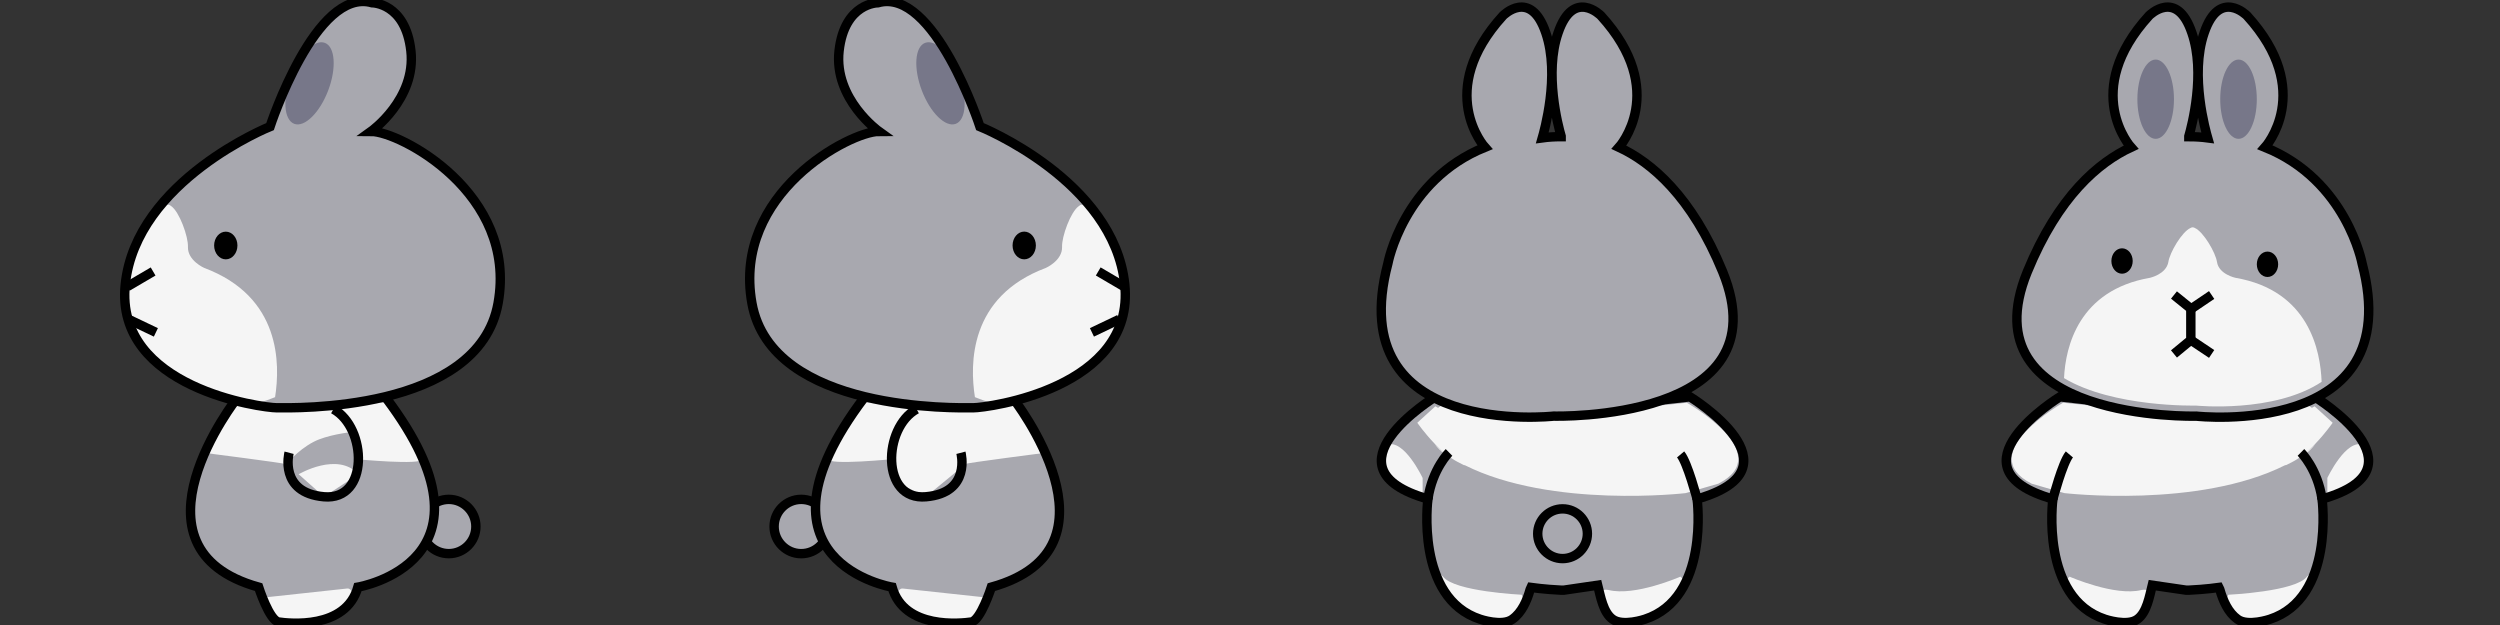<?xml version="1.0" encoding="utf-8"?>
<!-- Generator: Adobe Illustrator 16.0.2, SVG Export Plug-In . SVG Version: 6.00 Build 0)  -->
<!DOCTYPE svg PUBLIC "-//W3C//DTD SVG 1.1//EN" "http://www.w3.org/Graphics/SVG/1.1/DTD/svg11.dtd">
<svg version="1.1" id="圖層_1" xmlns="http://www.w3.org/2000/svg" xmlns:xlink="http://www.w3.org/1999/xlink" x="0px" y="0px"
	 width="186px" height="46.5px" viewBox="0 0 186 46.5" enable-background="new 0 0 186 46.5" xml:space="preserve">
<rect x="0" y="0" width="186" height="46.5" fill="#333333" stroke="none"/>
<g>
	<path fill="#A8A8AF" d="M160.128,43.54c-0.204,0.82-0.405,2.037-1.107,2.533c-0.759,0.556-2.398,0-2.398,0
		c-4.851-1.579-3.887-8.945-3.887-8.945c-8.099-2.31,0.525-7.604,0.525-7.604l9.475,1.054l9.472-1.054c0,0,8.653,5.295,0.556,7.604
		c0,0,0.965,7.366-3.887,8.945c0,0-1.639,0.556-2.4,0c-0.698-0.496-1.08-1.373-1.313-2.192c-0.03-0.06-0.03-0.119-0.062-0.174
		c0,0-1.021,0.146-2.249,0.201h-0.204L160.128,43.54z"/>
	<path fill="#A8A8AF" stroke="#000000" stroke-width="0.5" stroke-miterlimit="10" d="M162.853,43.908"/>
	<path fill="#A8A8AF" stroke="#000000" stroke-width="0.5" stroke-miterlimit="10" d="M165.163,43.881"/>
	<path fill="#F5F5F5" d="M173.55,31.454c0,0-0.524,0.761-1.281,1.551c-0.383,0.378-0.821,0.788-1.291,1.111
		c-0.261,0.175-0.553,0.322-0.848,0.467c-0.026,0.026-0.085,0.026-0.115,0.026c-6.463,3.249-16.431,2.077-16.431,2.077l-2.427-0.701
		c-4.386-2.222,2.339-6.022,2.339-6.022l9.122,0.936l8.771-0.906c0.261,0.118,0.469,0.234,0.614,0.351l0.203-0.116L173.55,31.454z"
		/>
	<path fill="#F5F5F5" d="M172.269,33.005c-0.442,0.672-1.144,1.021-1.144,1.021c-0.057,0.029-0.086,0.06-0.147,0.091
		C171.447,33.793,171.886,33.383,172.269,33.005z"/>
	<path fill="#A8A8AF" stroke="#000000" stroke-width="0.7" stroke-miterlimit="10" d="M152.735,37.128c0,0,0.725-2.725,1.227-3.318"
		/>
	<path fill="#A8A8AF" stroke="#000000" stroke-width="0.7" stroke-miterlimit="10" d="M171.191,33.659c0,0,1.233,1.213,1.571,3.469"
		/>
	<path fill="#F5F5F5" d="M159.999,44.043c-0.151,0.759-0.413,1.604-0.965,2.019c-0.763,0.551-2.401,0-2.401,0
		c-1.52-0.5-2.483-1.551-3.069-2.778l0.409-0.382c0,0,3.392,1.488,5.351,0.994C159.586,43.838,159.82,43.896,159.999,44.043z"/>
	<path fill="#F5F5F5" d="M172.134,42.844c-0.561,1.404-1.555,2.661-3.25,3.218c0,0-1.637,0.551-2.396,0
		c-0.407-0.294-0.702-0.675-0.933-1.111v-0.035l0.23-0.667c0,0,5.028-0.234,5.847-1.347
		C171.779,42.724,171.928,42.695,172.134,42.844z"/>
	<path fill="#F5F5F5" d="M173.155,37.112v-1.551c0,0,1.401-2.982,2.689-2.454C176.633,34.509,176.397,36.092,173.155,37.112z"/>
	<path fill="none" stroke="#000000" stroke-width="0.7" stroke-miterlimit="10" d="M160.128,43.54
		c-0.204,0.82-0.405,2.037-1.107,2.533c-0.759,0.556-2.398,0-2.398,0c-4.854-1.579-3.889-8.945-3.889-8.945
		c-8.097-2.31,0.524-7.604,0.524-7.604l9.476,1.054l9.474-1.054c0,0,8.651,5.295,0.554,7.604c0,0,0.965,7.366-3.888,8.945
		c0,0-1.636,0.556-2.4,0c-0.695-0.496-1.077-1.373-1.313-2.192c-0.027-0.06-0.027-0.119-0.059-0.174c0,0-1.021,0.146-2.249,0.201
		h-0.204L160.128,43.54z"/>
	<path fill="#A8A8AF" stroke="#000000" stroke-width="0.7" stroke-miterlimit="10" d="M163.401,30.961
		c0,0-17.136,0.467-12.572-10.732c2.309-5.643,5.321-8.16,7.718-9.27c0,0-3.771-4.18,1.345-9.796c0,0,2.048-2.076,3.187,1.289
		c1.025,2.981,0,6.899-0.23,7.689v0.029c0.494,0,0.961,0.03,1.401,0.088c-0.117-0.41-1.346-4.65-0.263-7.806
		c1.139-3.365,3.187-1.289,3.187-1.289c5.117,5.616,1.344,9.796,1.344,9.796l0,0c6.082,2.456,7.224,8.654,7.224,8.654
		C179.191,32.712,163.401,30.961,163.401,30.961z"/>
	<ellipse cx="157.88" cy="19.419" rx="0.793" ry="0.945"/>
	<ellipse cx="168.701" cy="19.663" rx="0.794" ry="0.945"/>
	<path fill="#F5F5F5" d="M172.729,28.41c-3.563,2.351-9.348,1.765-9.348,1.765s-6.17,0.153-9.817-2.043
		c0.108-2.353,1.096-6.541,6.391-7.463c0,0,1.204-0.257,1.371-1.176c0.108-0.717,1.013-2.25,1.645-2.53
		c0.054-0.026,0.083-0.052,0.166-0.052c0.08,0,0.106,0.026,0.163,0.052c0.63,0.281,1.535,1.813,1.644,2.53
		c0.141,0.919,1.374,1.176,1.374,1.176C171.821,21.618,172.644,26.135,172.729,28.41z"/>
	<g>
		<polyline fill="none" stroke="#000000" stroke-width="0.7" stroke-miterlimit="10" points="161.743,21.948 163.021,22.98 
			164.546,21.948 		"/>
		<polyline fill="none" stroke="#000000" stroke-width="0.7" stroke-miterlimit="10" points="161.743,26.334 162.998,25.3 
			162.998,23.108 		"/>
		<line fill="none" stroke="#000000" stroke-width="0.7" stroke-miterlimit="10" x1="162.998" y1="25.3" x2="164.546" y2="26.334"/>
	</g>
	<path fill="#777789" d="M161.743,7.381c0,1.628-0.611,2.949-1.36,2.949c-0.755,0-1.362-1.321-1.362-2.949
		c0-1.628,0.607-2.949,1.362-2.949C161.132,4.432,161.743,5.753,161.743,7.381z"/>
	<path fill="#777789" d="M167.906,7.381c0,1.628-0.609,2.949-1.358,2.949c-0.755,0-1.363-1.321-1.363-2.949
		c0-1.628,0.608-2.949,1.363-2.949C167.297,4.432,167.906,5.753,167.906,7.381z"/>
</g>
<g>
	<path fill="#A8A8AF" d="M118.869,43.539c0.206,0.82,0.407,2.037,1.109,2.532c0.759,0.558,2.397,0,2.397,0
		c4.852-1.577,3.888-8.946,3.888-8.946c8.101-2.309-0.526-7.6-0.526-7.6l-9.475,1.05l-9.473-1.05c0,0-8.653,5.291-0.555,7.6
		c0,0-0.964,7.369,3.89,8.946c0,0,1.633,0.558,2.397,0c0.699-0.495,1.083-1.373,1.313-2.191c0.032-0.057,0.032-0.116,0.062-0.174
		c0,0,1.021,0.145,2.247,0.202h0.206L118.869,43.539z"/>
	<path fill="#A8A8AF" stroke="#000000" stroke-width="0.5" stroke-miterlimit="10" d="M116.145,43.908"/>
	<path fill="#A8A8AF" stroke="#000000" stroke-width="0.5" stroke-miterlimit="10" d="M113.836,43.88"/>
	<path fill="#F5F5F5" d="M105.447,31.453c0,0,0.524,0.758,1.284,1.55c0.38,0.381,0.82,0.791,1.289,1.11
		c0.262,0.175,0.552,0.323,0.847,0.468c0.029,0.03,0.085,0.03,0.115,0.03c6.464,3.246,16.432,2.077,16.432,2.077l2.427-0.702
		c4.387-2.224-2.339-6.022-2.339-6.022l-9.123,0.932l-8.771-0.904c-0.262,0.116-0.469,0.235-0.613,0.353l-0.205-0.117
		L105.447,31.453z"/>
	<path fill="#F5F5F5" d="M106.731,33.003c0.439,0.671,1.141,1.022,1.141,1.022c0.061,0.027,0.087,0.061,0.148,0.088
		C107.552,33.794,107.111,33.384,106.731,33.003z"/>
	<path fill="#A8A8AF" stroke="#000000" stroke-width="0.7" stroke-miterlimit="10" d="M126.264,37.125c0,0-0.724-2.723-1.226-3.317"
		/>
	<path fill="#A8A8AF" stroke="#000000" stroke-width="0.7" stroke-miterlimit="10" d="M107.808,33.661c0,0-1.234,1.209-1.572,3.464"
		/>
	<path fill="#F5F5F5" d="M119.001,44.043c0.148,0.759,0.412,1.602,0.966,2.016c0.759,0.555,2.397,0,2.397,0
		c1.52-0.496,2.484-1.548,3.07-2.776l-0.408-0.382c0,0-3.393,1.49-5.352,0.994C119.413,43.836,119.179,43.895,119.001,44.043z"/>
	<path fill="#F5F5F5" d="M106.864,42.843c0.562,1.404,1.555,2.659,3.251,3.216c0,0,1.635,0.555,2.396,0
		c0.409-0.291,0.702-0.674,0.935-1.108v-0.034l-0.232-0.669c0,0-5.029-0.234-5.849-1.347
		C107.219,42.724,107.071,42.694,106.864,42.843z"/>
	<path fill="#F5F5F5" d="M105.844,37.112v-1.55c0,0-1.401-2.985-2.69-2.457C102.365,34.509,102.6,36.09,105.844,37.112z"/>
	<path fill="none" stroke="#000000" stroke-width="0.7" stroke-miterlimit="10" d="M118.869,43.539
		c0.206,0.82,0.407,2.037,1.109,2.532c0.759,0.558,2.397,0,2.397,0c4.854-1.577,3.89-8.946,3.89-8.946
		c8.099-2.309-0.526-7.6-0.526-7.6l-9.475,1.05l-9.475-1.05c0,0-8.649,5.291-0.553,7.6c0,0-0.965,7.369,3.89,8.946
		c0,0,1.631,0.558,2.397,0c0.697-0.495,1.081-1.373,1.313-2.191c0.03-0.057,0.03-0.116,0.06-0.174c0,0,1.021,0.145,2.247,0.202
		h0.206L118.869,43.539z"/>
	<path fill="#A8A8AF" stroke="#000000" stroke-width="0.7" stroke-miterlimit="10" d="M115.597,30.959
		c0,0,17.137,0.469,12.574-10.731c-2.312-5.643-5.324-8.159-7.718-9.27c0,0,3.77-4.181-1.347-9.794c0,0-2.047-2.076-3.187,1.287
		c-1.025,2.982,0,6.901,0.231,7.689v0.028c-0.496,0-0.961,0.03-1.403,0.09c0.117-0.41,1.347-4.651,0.264-7.808
		c-1.14-3.363-3.186-1.287-3.186-1.287c-5.117,5.613-1.347,9.794-1.347,9.794l0,0c-6.08,2.457-7.22,8.654-7.22,8.654
		C99.808,32.712,115.597,30.959,115.597,30.959z"/>
	<path fill="#A8A8AF" stroke="#000000" stroke-width="0.7" stroke-miterlimit="10" d="M118.102,39.71
		c0,1.019-0.826,1.849-1.845,1.849c-1.022,0-1.851-0.83-1.851-1.849c0-1.02,0.828-1.851,1.851-1.851
		C117.275,37.859,118.102,38.69,118.102,39.71z"/>
</g>
<g>
	<path fill="#A8A8AF" stroke="#000000" stroke-width="0.7" stroke-miterlimit="10" d="M35.406,39.172
		c0,1.116-0.905,2.019-2.015,2.019c-1.117,0-2.021-0.902-2.021-2.019c0-1.112,0.905-2.019,2.021-2.019
		C34.5,37.153,35.406,38.06,35.406,39.172z"/>
	<path fill="#A8A8AF" d="M17.718,29.61c0,0-8.783,11.178,1.597,14.073c0,0,0.799,2.494,1.498,2.594
		c0.698,0.102,4.99,0.6,5.887-2.594c0,0,11.279-1.896,2.096-14.073C19.614,17.434,17.718,29.61,17.718,29.61z"/>
	<path fill="#F5F5F5" d="M26.446,44.395c-1.277,2.396-4.983,1.979-5.621,1.883c-0.448-0.064-0.926-1.053-1.214-1.79v-0.03
		c0,0,5.334-0.573,6.228-0.674C26.032,43.752,26.224,44.008,26.446,44.395z"/>
	<path fill="#F5F5F5" d="M24.102,36.96l-1.882-1.676c0,0,2.903-1.712,4.445,0"/>
	<path fill="none" stroke="#000000" stroke-width="0.5" stroke-miterlimit="10" d="M16.085,32.136"/>
	<path fill="#F5F5F5" d="M15.305,33.705c0,0,5.721,0.732,5.927,0.817c0.119,0.052,0.801-0.97,2.106-1.651
		c0.964-0.502,2.59-0.707,2.914-0.735c0.759-0.064,0.194,2.023,0.194,2.023s5.04,0.479,4.923,0
		c-0.115-0.481-2.313-4.195-2.313-4.195l-11.228-0.289L15.305,33.705z"/>
	<path fill="none" stroke="#000000" stroke-width="0.7" stroke-miterlimit="10" d="M17.644,29.61c0,0-8.783,11.178,1.597,14.073
		c0,0,0.799,2.494,1.498,2.594c0.698,0.102,4.99,0.6,5.888-2.594c0,0,11.279-1.896,2.097-14.073
		C19.541,17.434,17.644,29.61,17.644,29.61z"/>
	<path fill="none" stroke="#000000" stroke-width="0.7" stroke-miterlimit="10" d="M21.508,33.684c0,0-0.783,2.977,2.594,3.276
		c3.375,0.303,3.214-5.138,0.703-6.52"/>
	<path fill="#A8A8AF" d="M27.609,9.779L27.609,9.779c2.129,0,10.914,4.59,9.449,12.776c-1.464,8.186-15.42,7.784-16.468,7.784
		c-1.048,0-12.076-1.446-11.27-9.181c0.806-7.736,10.771-11.737,10.771-11.737s3.394-10.403,7.586-9.214c0,0,2.495-0.01,2.894,3.584
		C30.971,7.384,27.609,9.779,27.609,9.779z"/>
	<path d="M17.665,18.263c0,0.571-0.387,1.033-0.867,1.033c-0.479,0-0.867-0.462-0.867-1.033c0-0.567,0.388-1.028,0.867-1.028
		C17.277,17.234,17.665,17.695,17.665,18.263z"/>
	<path fill="#F5F5F5" d="M20.466,29.549c-0.384,0.162-0.766,0.288-1.183,0.415c-3.161-0.545-10.634-2.619-9.963-9.037
		c0.191-1.759,0.863-3.324,1.756-4.695c0.447-0.48,0.957-0.864,1.31-0.961c0.064-0.03,0.095-0.063,0.191-0.03
		c0.095,0.03,0.095,0.063,0.16,0.094c0.607,0.417,1.277,2.268,1.246,3.036c-0.033,1.021,1.213,1.564,1.213,1.564
		C20.913,22.074,20.849,27.09,20.466,29.549z"/>
	<line fill="none" stroke="#000000" stroke-width="0.7" stroke-miterlimit="10" x1="9.466" y1="21.327" x2="11.392" y2="20.198"/>
	<line fill="none" stroke="#000000" stroke-width="0.7" stroke-miterlimit="10" x1="9.564" y1="23.759" x2="11.597" y2="24.729"/>
	<path fill="#777789" d="M24.419,6.727c-0.63,1.662-1.766,2.775-2.529,2.485c-0.771-0.292-0.88-1.875-0.25-3.538
		c0.63-1.665,1.763-2.779,2.532-2.484C24.936,3.478,25.049,5.064,24.419,6.727z"/>
	<path fill="none" stroke="#000000" stroke-width="0.7" stroke-miterlimit="10" d="M27.609,9.777L27.609,9.777
		c2.129,0,10.914,4.591,9.449,12.778c-1.464,8.186-15.42,7.784-16.468,7.784c-1.048,0-12.076-1.446-11.27-9.181
		C10.126,13.42,20.091,9.419,20.091,9.419s3.394-10.402,7.586-9.214c0,0,2.495-0.01,2.894,3.584
		C30.971,7.382,27.609,9.777,27.609,9.777z"/>
</g>
<g>
	<path fill="#A8A8AF" stroke="#000000" stroke-width="0.7" stroke-miterlimit="10" d="M57.594,39.174
		c0,1.114,0.905,2.019,2.015,2.019c1.117,0,2.021-0.904,2.021-2.019c0-1.117-0.904-2.021-2.021-2.021
		C58.499,37.153,57.594,38.057,57.594,39.174z"/>
	<path fill="#A8A8AF" d="M75.282,29.61c0,0,8.783,11.18-1.598,14.074c0,0-0.798,2.495-1.496,2.593
		c-0.699,0.101-4.991,0.599-5.89-2.593c0,0-11.277-1.897-2.096-14.074C73.386,17.433,75.282,29.61,75.282,29.61z"/>
	<path fill="#F5F5F5" d="M66.554,44.394c1.277,2.397,4.982,1.979,5.62,1.884c0.447-0.065,0.926-1.054,1.216-1.791v-0.03
		c0,0-5.336-0.573-6.229-0.672C66.969,43.752,66.777,44.008,66.554,44.394z"/>
	<path fill="none" stroke="#000000" stroke-width="0.5" stroke-miterlimit="10" d="M76.914,32.136"/>
	<path fill="#F5F5F5" d="M71.764,34.526c0,0,0,0-0.032,0l0.032,0.063l-2.874,2.365l-2.107-1.024l-0.225-2.234l0.352-1.535
		c-0.064-0.031-0.127-0.031-0.161-0.031c-0.766-0.063-0.19,2.014-0.19,2.014s-5.046,0.508-4.917,0
		c0.094-0.479,2.298-4.184,2.298-4.184l11.242-0.289l2.523,4.025C77.704,33.696,71.986,34.43,71.764,34.526z"/>
	<path fill="none" stroke="#000000" stroke-width="0.7" stroke-miterlimit="10" d="M75.355,29.61c0,0,8.783,11.18-1.597,14.074
		c0,0-0.8,2.495-1.498,2.593c-0.699,0.101-4.99,0.599-5.888-2.593c0,0-11.28-1.897-2.096-14.074
		C73.459,17.433,75.355,29.61,75.355,29.61z"/>
	<path fill="none" stroke="#000000" stroke-width="0.7" stroke-miterlimit="10" d="M71.493,33.685c0,0,0.781,2.976-2.596,3.274
		c-3.375,0.304-3.214-5.137-0.704-6.519"/>
	<path fill="#A8A8AF" d="M65.39,9.779L65.39,9.779c-2.128,0-10.914,4.591-9.448,12.774c1.464,8.185,15.421,7.786,16.468,7.786
		c1.048,0,12.077-1.446,11.271-9.181C82.875,13.422,72.908,9.42,72.908,9.42s-3.395-10.402-7.585-9.213c0,0-2.495-0.01-2.896,3.584
		C62.029,7.384,65.39,9.779,65.39,9.779z"/>
	<ellipse cx="76.202" cy="18.263" rx="0.867" ry="1.032"/>
	<path fill="#F5F5F5" d="M72.534,29.548c0.384,0.16,0.766,0.289,1.182,0.415c3.162-0.542,10.635-2.618,9.965-9.036
		c-0.191-1.76-0.863-3.326-1.756-4.697c-0.447-0.479-0.958-0.862-1.311-0.959c-0.064-0.03-0.095-0.063-0.191-0.03
		c-0.097,0.03-0.097,0.064-0.159,0.095c-0.606,0.417-1.277,2.266-1.246,3.034c0.033,1.022-1.213,1.566-1.213,1.566
		C72.088,22.075,72.15,27.092,72.534,29.548z"/>
	<line fill="none" stroke="#000000" stroke-width="0.7" stroke-miterlimit="10" x1="83.636" y1="21.327" x2="81.709" y2="20.196"/>
	<line fill="none" stroke="#000000" stroke-width="0.7" stroke-miterlimit="10" x1="83.273" y1="23.758" x2="81.24" y2="24.729"/>
	<path fill="#777789" d="M68.581,6.727c0.63,1.663,1.765,2.774,2.53,2.485c0.77-0.292,0.879-1.875,0.25-3.539
		c-0.631-1.664-1.765-2.777-2.534-2.484C68.063,3.477,67.951,5.064,68.581,6.727z"/>
	<path fill="none" stroke="#000000" stroke-width="0.7" stroke-miterlimit="10" d="M65.39,9.777L65.39,9.777
		c-2.128,0-10.914,4.592-9.448,12.776c1.464,8.185,15.421,7.786,16.468,7.786c1.048,0,12.077-1.446,11.271-9.181
		C82.875,13.421,72.908,9.419,72.908,9.419s-3.395-10.402-7.585-9.213c0,0-2.495-0.01-2.896,3.584
		C62.029,7.382,65.39,9.777,65.39,9.777z"/>
</g>
</svg>
